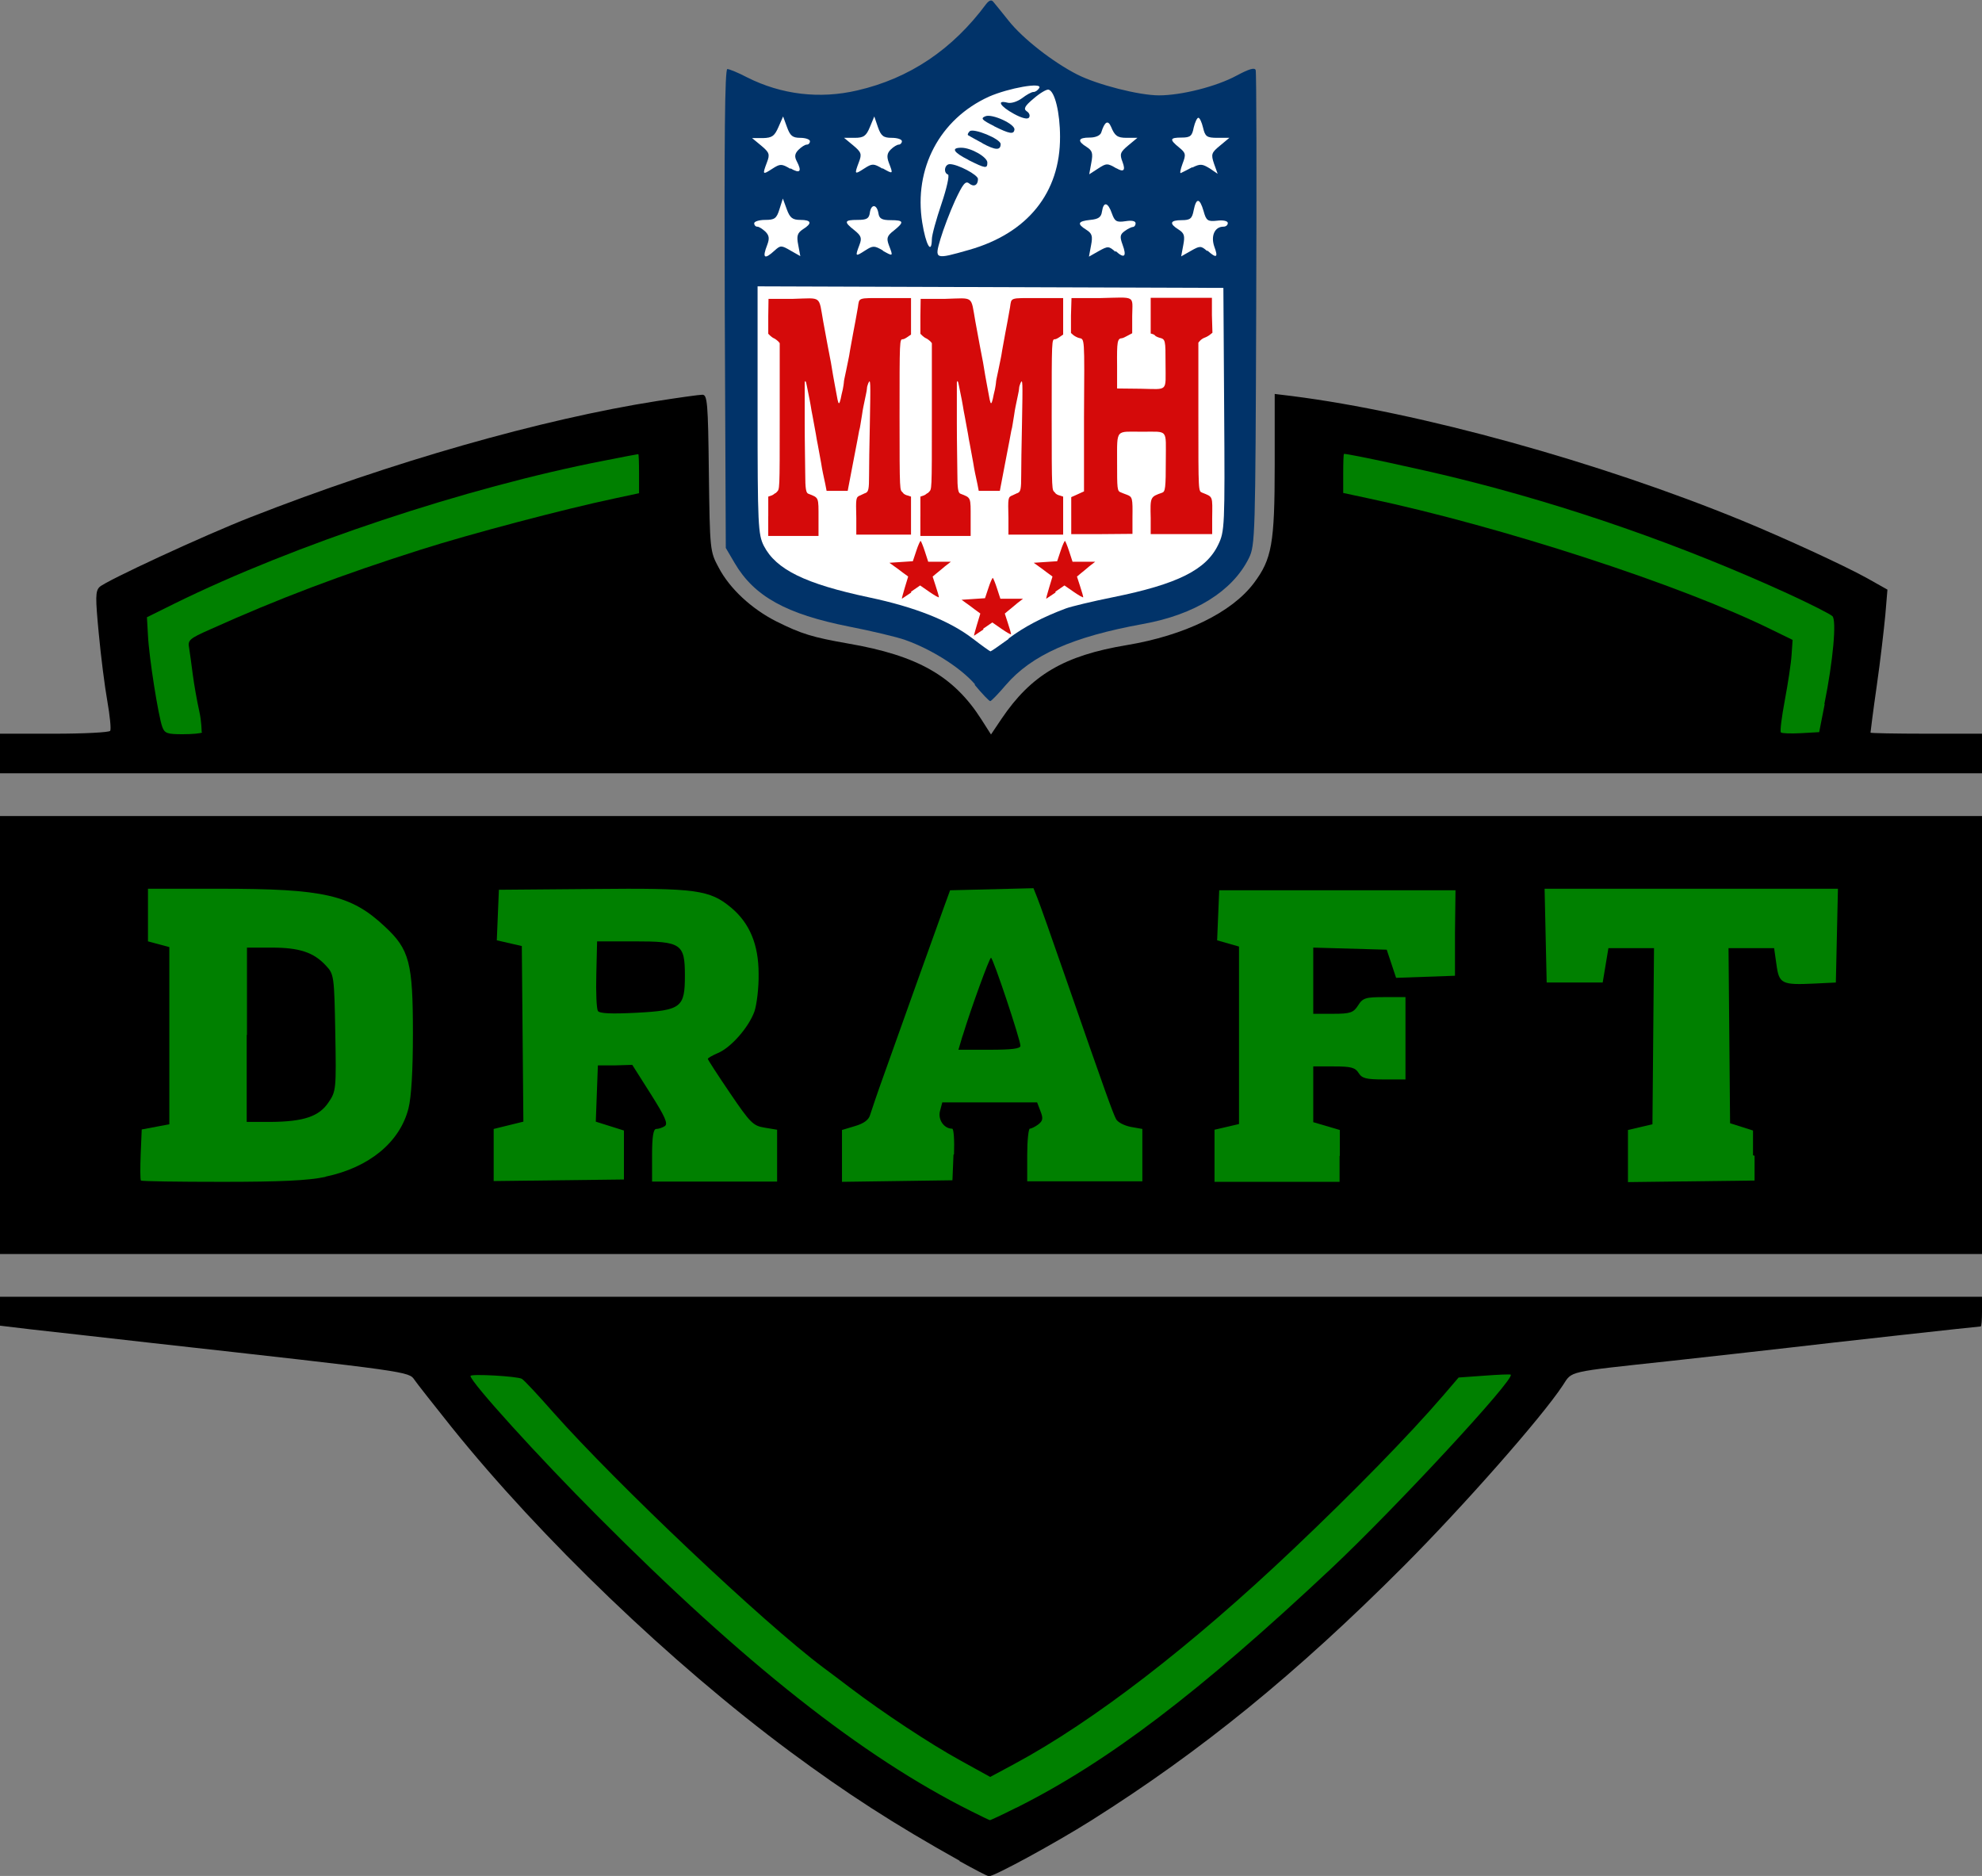 <?xml version="1.0" encoding="UTF-8"?>
<svg id="MMH_Draft_Icon" data-name="MMH Draft Icon" xmlns="http://www.w3.org/2000/svg" viewBox="0 0 76.08 72">
<rect x="0" y="0" width="76.08" height="72" fill="#808080" stroke="none"/>
<defs>
    <style>
      svg {
        color: green;
      }
    </style>
  </defs>
  <path id="Bottom_Background" data-name="Bottom Background" d="M36.84,71.42c-2.54-1.42-4.32-2.57-6.51-4.19-4.57-3.39-9.56-8.18-13-12.46-.67-.84-1.31-1.65-1.42-1.81-.22-.32-.16-.31-10.03-1.41-1.95-.22-4.06-.46-4.71-.53l-1.17-.14v-1.11h76.08v.57c0,.31-.02.57-.05.57-.09,0-5.8.63-7.4.82-.87.1-2.92.33-4.56.51-3.98.43-3.71.37-4.08.93-.81,1.23-3.8,4.62-6.09,6.92-4.14,4.15-7.79,7.12-12.01,9.78-1.38.87-3.75,2.16-3.93,2.14-.06,0-.57-.27-1.13-.58h0Z" fill="#000" stroke-width="0"/>
  <path id="Bottom_Border" data-name="Bottom Border" d="M39.02,69.38c3.51-1.76,7-4.41,12.07-9.17,2.49-2.34,7.09-7.31,6.9-7.45-.03-.02-.49,0-1.02.04l-.98.07-.6.7c-1.31,1.52-3.43,3.69-5.74,5.88-3.93,3.73-7.68,6.62-10.71,8.25l-.93.5-1.16-.64c-1.16-.64-2.95-1.82-4.24-2.8-.37-.28-.83-.63-1.01-.76-2.3-1.72-7.93-7.05-10.37-9.8-.58-.66-1.12-1.24-1.2-1.28-.17-.1-1.97-.2-1.97-.11,0,.23,2.62,3.12,4.88,5.38,5.64,5.67,10.15,9.23,14.33,11.32.38.19.71.35.73.35.02,0,.48-.21,1.01-.48h0Z" fill="currentColor" stroke-width="0"/>
  <g id="Draft">
    <polygon id="Letters_Background" data-name="Letters Background" points="0 39.72 0 31.32 38.04 31.32 76.08 31.32 76.08 39.72 76.08 48.13 38.04 48.13 0 48.13 0 39.72" fill="#000" stroke-width="0"/>
    <path id="Capital_D" data-name="Capital D" d="M12.5,45.16c1.67-.35,2.85-1.32,3.18-2.62.11-.44.17-1.43.17-2.88,0-2.71-.13-3.22-1.08-4.1-1.3-1.22-2.34-1.45-6.34-1.45h-2.75s0,1.01,0,1.01v1.01l.41.11.41.11v6.8l-.53.1-.53.1-.04.95c-.02.52-.02.98.01,1.01.03.03,1.43.05,3.12.05,2.23,0,3.31-.05,3.96-.19h0Z" fill="currentColor" stroke-width="0"/>
    <path id="Middle_of_D" data-name="Middle of D" d="M9.48,39.72v-3.35h.95c1.06,0,1.61.18,2.08.69.31.33.32.39.36,2.58.04,2.16.03,2.25-.26,2.67-.36.54-.95.74-2.22.75h-.92s0-3.34,0-3.34Z" fill="#000" stroke-width="0"/>
    <path id="Capital_R" data-name="Capital R" d="M23.95,44.34v-.95l-.54-.17-.54-.17.04-1.08.04-1.08h.66s.66-.02.66-.02l.71,1.12c.55.87.67,1.14.54,1.23-.09.06-.24.11-.33.11-.11,0-.16.29-.16,1.01v1.01h4.8v-1.99l-.48-.08c-.44-.07-.55-.18-1.33-1.33-.47-.69-.85-1.28-.85-1.31s.17-.13.38-.22c.51-.21,1.19-.99,1.41-1.6.09-.27.17-.92.16-1.44,0-1.14-.35-1.95-1.05-2.54-.83-.69-1.34-.76-5.33-.72l-3.59.03-.04.97-.04.97.48.11.48.11.03,3.37.03,3.37-.57.14-.57.14v2l2.5-.03,2.5-.03v-.95Z" fill="currentColor" stroke-width="0"/>
    <path id="Middle_of_R" data-name="Middle of R" d="M22.95,38.8c-.05-.08-.08-.71-.06-1.41l.03-1.26h1.43c1.8,0,1.94.09,1.94,1.31s-.13,1.34-1.85,1.43c-.98.05-1.43.03-1.49-.07Z" fill="#000" stroke-width="0"/>
    <path id="Capital_A" data-name="Capital A" d="M36.62,44.3c.02-.54-.01-.98-.07-.98-.31,0-.55-.34-.47-.67l.09-.34h3.64l.13.34c.11.28.09.37-.09.51-.12.09-.27.16-.32.16s-.1.45-.1,1.01v1.01h4.42v-2.01l-.45-.08c-.25-.05-.5-.18-.56-.3-.12-.23-.37-.91-1.9-5.32-.54-1.56-1.05-3-1.13-3.19l-.14-.35-1.6.04-1.6.04-.23.63c-.28.77-1.74,4.85-2.33,6.51-.24.66-.46,1.33-.51,1.48-.05.19-.24.33-.58.43l-.5.15v1.99l2.12-.03,2.12-.03.04-.98Z" fill="currentColor" stroke-width="0"/>
    <path id="Middle_of_A" data-name="Middle of A" d="M36.95,39.76c.33-1.08,1.03-3,1.09-3,.08,0,1.13,3.15,1.13,3.38,0,.11-.34.15-1.19.15h-1.19l.16-.54Z" fill="#000" stroke-width="0"/>
    <path id="Capital_F" data-name="Capital F" d="M51.43,44.36v-.99l-.51-.15-.51-.15v-2.14h.79c.65,0,.82.04.95.25.13.21.29.25.98.25h.82v-3.16h-.81c-.72,0-.83.03-1.01.32-.18.28-.3.32-.96.32h-.76v-2.54l1.41.04,1.41.04.18.54.18.54,1.13-.04,1.13-.04v-1.64s.02-1.64.02-1.64h-9.07l-.04.96-.04.96.42.12.42.12v6.81l-.47.11-.47.11v2h4.8v-.99Z" fill="currentColor" stroke-width="0"/>
    <path id="Capital_T" data-name="Capital T" d="M67.29,44.34v-.95l-.44-.14-.44-.14-.03-3.36-.03-3.36h1.75l.09.63c.1.74.2.79,1.46.73l.82-.04.04-1.8.04-1.8h-11.26l.04,1.8.04,1.8h2.15l.11-.66.11-.66h1.75l-.03,3.38-.03,3.38-.47.11-.47.11v2l2.43-.03,2.43-.03v-.95Z" fill="currentColor" stroke-width="0"/>
  </g>
  <g id="Background">
    <path id="Upper_Background" data-name="Upper Background" d="M0,28.92v-.76h2.08c1.14,0,2.11-.05,2.15-.11.04-.06-.01-.57-.11-1.14-.1-.56-.25-1.74-.33-2.61-.13-1.37-.13-1.61.03-1.77.23-.23,4.03-1.99,5.8-2.68,5.41-2.12,11.16-3.76,15.61-4.46.83-.13,1.61-.24,1.73-.24.19,0,.22.28.25,3,.04,2.97.04,3.01.38,3.64.42.8,1.26,1.58,2.21,2.06.96.48,1.39.61,2.76.85,2.67.46,4.05,1.25,5.11,2.91l.37.58.41-.61c1.13-1.67,2.39-2.42,4.8-2.82,2.22-.37,4.03-1.25,4.88-2.38.69-.92.8-1.51.8-4.55v-2.71l.66.08c4.89.62,11.8,2.53,17.28,4.78,1.65.68,3.89,1.71,4.78,2.2l.8.45-.08.96c-.05.53-.19,1.76-.33,2.73s-.24,1.78-.24,1.8.97.04,2.15.04h2.15v1.52H0v-.76Z" fill="#000" stroke-width="0"/>
    <path id="Up_Right_Border" data-name="Up Right Border" d="M7.74,28.09s0-.39-.09-.79c-.09-.4-.2-1.03-.25-1.41-.05-.38-.11-.84-.14-1.02-.06-.3.01-.36.8-.71,2.62-1.18,5.02-2.09,8.11-3.07,1.92-.61,5.49-1.55,7.38-1.95l.98-.21v-.75c0-.41-.01-.75-.03-.75-.02,0-.61.11-1.31.25-5.3,1.03-11.91,3.23-16.48,5.48l-1.07.53.04.7c.04.84.4,3.11.55,3.51.09.25.2.28.78.28.37,0,.71-.03.75-.07h0Z" fill="currentColor" stroke-width="0"/>
    <path id="Up_Left_Border" data-name="Up Left Border" d="M70.03,27.02c.34-1.68.47-3.2.31-3.37-.08-.08-.85-.47-1.72-.87-4.07-1.86-8.41-3.37-12.66-4.42-1.37-.34-4.15-.94-4.37-.94-.02,0-.03.34-.03.75v.75l.98.21c5.09,1.08,11.99,3.32,15.47,5.04l.8.39-.04.58c-.02.32-.14,1.1-.26,1.74s-.19,1.19-.15,1.23.38.05.77.03l.7-.04.21-1.07Z" fill="currentColor" stroke-width="0"/>
    <path id="Background_Blue" data-name="Background Blue" d="M37.43,26.27c-.55-.64-1.67-1.35-2.69-1.71-.31-.11-1.27-.34-2.14-.51-2.42-.48-3.65-1.16-4.4-2.44l-.34-.58-.04-9.19c-.02-6.44,0-9.19.1-9.19.07,0,.42.14.76.32,1.31.66,2.78.84,4.23.5,2-.46,3.65-1.57,4.94-3.31.11-.14.2-.18.27-.1.06.07.33.4.6.74.54.68,1.69,1.58,2.63,2.06.77.39,2.37.8,3.14.8.86,0,2.21-.34,2.98-.76.47-.25.69-.32.73-.21.03.09.04,4.22.02,9.19-.03,8.71-.04,9.05-.28,9.54-.63,1.27-2.07,2.17-4.07,2.53-2.7.49-4.27,1.19-5.26,2.34-.29.34-.56.62-.6.62s-.31-.28-.6-.63h0Z" fill="#013369" stroke-width="0"/>
    <path id="Background_White" data-name="Background White" d="M38.71,24.51c.6-.45,1.3-.82,2.21-1.16.19-.07,1.01-.27,1.81-.43,2.47-.5,3.57-1.05,4.03-2.01.25-.51.26-.72.23-5.2l-.03-4.66-8.94-.03-8.94-.03v4.74c0,4.43.02,4.78.24,5.22.47.91,1.59,1.46,4.05,1.98,1.75.37,3.07.89,3.97,1.58.35.27.66.49.68.49.02,0,.33-.21.7-.48h0Z" fill="#fff" stroke-width="0"/>
  </g>
  <g id="Football">
    <path id="Football-2" data-name="Football" d="M37.2,9.59c2.25-.64,3.5-2.2,3.49-4.34,0-.92-.2-1.75-.44-1.81-.07-.02-.33.13-.57.34-.35.29-.4.4-.27.49.1.06.14.17.09.24-.05.08-.27.03-.58-.14-.53-.29-.68-.54-.25-.43.14.04.38-.04.56-.17.17-.13.36-.24.44-.24s.17-.07.22-.15c.15-.24-1.18,0-1.93.33-1.89.86-2.89,2.76-2.56,4.83.14.87.36,1.25.37.64,0-.16.17-.77.37-1.36s.31-1.09.25-1.12c-.19-.07-.13-.4.07-.4.3,0,1.08.41,1.08.57,0,.24-.16.32-.34.17-.14-.11-.24.02-.54.66-.2.44-.45,1.1-.56,1.47-.23.79-.23.8,1.1.42Z" fill="#fff" stroke-width="0"/>
    <path id="Lower_Lace" data-name="Lower Lace" d="M37.18,6.14c-.58-.29-.69-.47-.28-.47.38,0,1,.36,1,.57,0,.24-.07.23-.73-.1Z" fill="#013369" stroke-width="0"/>
    <path id="Middle_Lace" data-name="Middle Lace" d="M37.72,5.5c-.28-.15-.53-.29-.56-.31-.03-.02,0-.09.06-.15.14-.14,1.19.29,1.19.49,0,.25-.2.24-.7-.03Z" fill="#013369" stroke-width="0"/>
    <path id="Upper_Lace" data-name="Upper Lace" d="M38.16,4.84c-.48-.24-.53-.3-.33-.38.26-.1,1.13.3,1.11.51-.02.2-.19.17-.79-.13Z" fill="#013369" stroke-width="0"/>
  </g>
  <g id="Stars">
    <path id="Left_L_Lower_Star" data-name="Left L Lower Star" d="M29.73,9.62c.23-.21.26-.21.62,0l.37.21-.08-.43c-.07-.35-.03-.46.18-.6.37-.23.33-.36-.1-.36-.3,0-.4-.08-.52-.41l-.15-.41-.13.41c-.11.36-.19.41-.55.41-.23,0-.42.06-.42.13s.05.13.12.13.2.09.31.19c.15.15.16.27.07.51-.2.51-.11.58.29.21Z" fill="#fff" stroke-width="0"/>
    <path id="Left_R_Lower_Star" data-name="Left R Lower Star" d="M33.88,9.62c.41.23.41.23.24-.21-.1-.27-.07-.36.19-.56.41-.33.39-.4-.12-.4-.34,0-.44-.06-.47-.26-.06-.36-.28-.37-.33-.03-.03.23-.12.28-.47.28-.52,0-.54.07-.12.4.26.21.29.3.19.56-.17.45-.16.46.21.22.31-.2.36-.2.7,0h0Z" fill="#fff" stroke-width="0"/>
    <path id="Right_L_Lower_Star" data-name="Right L Lower Star" d="M42.83,9.64c.33.3.43.21.26-.25-.11-.3-.1-.39.08-.52.12-.09.27-.16.32-.16s.1-.06.1-.14c0-.09-.15-.12-.39-.08-.34.05-.41.01-.52-.3-.15-.43-.32-.47-.38-.07-.03.22-.14.29-.45.32-.48.05-.52.15-.15.38.22.14.25.24.18.6l-.08.43.37-.21c.36-.2.39-.2.64.02h0Z" fill="#fff" stroke-width="0"/>
    <path id="Right_R_Lower_Star" data-name="Right R Lower Star" d="M46.35,9.62c.35.31.42.27.26-.16-.14-.41.02-.76.35-.76.1,0,.17-.06.17-.14s-.18-.12-.41-.09c-.36.04-.42,0-.52-.37-.15-.51-.28-.52-.38-.03-.06.32-.13.38-.46.38-.45,0-.49.13-.12.36.22.14.25.24.18.6l-.08.43.37-.21c.35-.2.39-.2.62,0h0Z" fill="#fff" stroke-width="0"/>
    <path id="Left_L_Upper_Star" data-name="Left L Upper Star" d="M30.34,6.46c.38.22.45.12.24-.28-.09-.17-.07-.29.07-.43.11-.11.25-.2.32-.2s.12-.06.12-.13-.17-.13-.37-.13c-.3,0-.39-.08-.51-.41l-.15-.41-.18.41c-.15.34-.24.41-.59.42h-.42s.35.29.35.29c.31.26.34.33.22.64-.18.48-.17.49.2.25.31-.2.36-.2.7,0h0Z" fill="#fff" stroke-width="0"/>
    <path id="Left_R_Upper_Star" data-name="Left R Upper Star" d="M33.88,6.46c.41.23.41.23.24-.21-.09-.24-.07-.37.07-.51.11-.11.25-.19.31-.19s.12-.06.12-.13-.17-.13-.39-.13c-.32,0-.41-.07-.53-.41l-.14-.41-.17.41c-.14.34-.24.41-.58.41h-.41s.35.29.35.29c.31.26.34.33.22.64-.18.48-.17.49.2.25.31-.2.36-.2.7,0Z" fill="#fff" stroke-width="0"/>
    <path id="Right_L_Upper_Star" data-name="Right L Upper Star" d="M42.86,6.46q.41.24.23-.24c-.12-.31-.09-.38.22-.64l.35-.29h-.42c-.35,0-.45-.08-.59-.42q-.18-.42-.38.22c-.04.11-.21.19-.44.19-.45,0-.49.13-.12.36.22.14.25.24.18.61l-.08.44.34-.22c.32-.21.36-.21.7-.01Z" fill="#fff" stroke-width="0"/>
    <path id="Right_R_Upper_Star" data-name="Right R Upper Star" d="M45.77,6.43c.3-.15.38-.14.66.03l.31.21-.14-.39c-.12-.36-.1-.42.23-.69l.36-.3h-.46c-.41,0-.47-.05-.55-.39-.05-.21-.13-.38-.18-.38s-.13.17-.18.38c-.06.32-.13.38-.46.38-.46,0-.48.07-.1.38.26.21.27.27.13.63-.08.22-.11.38-.06.35.05-.02.24-.12.43-.22Z" fill="#fff" stroke-width="0"/>
  </g>
  <g id="Letters">
    <path id="Star" d="M37.74,24.13l.35-.24.36.25c.19.13.36.23.36.2s-.05-.21-.12-.42l-.12-.37.13-.11c.08-.06.23-.19.35-.29l.22-.17h-.87l-.13-.4c-.07-.22-.15-.4-.16-.4-.02,0-.1.17-.17.39l-.13.39-.45.03-.45.03.36.26c.19.15.36.26.36.27s-.06.2-.13.43c-.07.23-.12.42-.11.42,0,0,.17-.11.36-.24h0Z" fill="#d50a0a" stroke-width="0"/>
    <path id="Star-2" data-name="Star" d="M34.97,22.71l.35-.24.36.25c.19.13.36.23.36.2s-.05-.21-.12-.42l-.12-.37.13-.11c.08-.06.23-.19.35-.29l.22-.17h-.87l-.13-.4c-.07-.22-.15-.4-.16-.4-.02,0-.1.17-.17.39l-.13.39-.45.03-.45.03.36.26c.19.15.36.26.36.27s-.06.2-.13.43c-.07.23-.12.42-.11.42,0,0,.17-.11.36-.24h0Z" fill="#d50a0a" stroke-width="0"/>
    <path id="Star-3" data-name="Star" d="M40.51,22.71l.35-.24.36.25c.19.13.36.23.36.2s-.05-.21-.12-.42l-.12-.37.13-.11c.08-.06.23-.19.35-.29l.22-.17h-.87l-.13-.4c-.07-.22-.15-.4-.16-.4-.02,0-.1.17-.17.39l-.13.39-.45.03-.45.03.36.26c.19.15.36.26.36.27s-.06.2-.13.43c-.07.23-.12.42-.11.42,0,0,.17-.11.36-.24h0Z" fill="#d50a0a" stroke-width="0"/>
    <path id="Upper_M" data-name="Upper M" d="M29.49,19.79v-.73l.12-.04c.06-.02.12-.07.13-.08.05-.03.04-.01.07-.05.12-.13.12.04.12-2.92v-2.8l-.06-.07s-.1-.09-.15-.11c-.05-.02-.12-.07-.16-.11l-.07-.07v-.67s.01-.67.01-.67h.95c1.11-.03.97-.14,1.15.87.16.87.21,1.14.26,1.39.02.09.05.26.07.39.04.27.18,1,.22,1.22.04.19.07.18.12-.03.02-.09.05-.26.08-.36.02-.11.04-.22.04-.25s.01-.1.02-.15c.01-.05.04-.2.07-.33s.06-.31.08-.39.05-.26.07-.39c.04-.23.08-.43.12-.66.03-.14.15-.8.18-.98.06-.39-.03-.36,1.06-.36h.98v1.4l-.13.09c-.07.05-.15.09-.18.09-.13,0-.13-.02-.13,2.97s.01,2.79.12,2.91c.03.03-.02,0,.02.02,0,.03.11.09.18.1l.12.04v1.46h-2.1v-.64c-.02-.77-.02-.8.16-.87.07-.03.16-.08.2-.09.11-.05.13-.16.13-.67,0-.26.01-1.15.03-1.98.03-1.63.03-1.76-.06-1.56-.03.07-.05.15-.05.19s-.02.15-.04.24c-.09.43-.12.56-.15.78-.02.13-.05.3-.06.37-.01.07-.03.18-.05.24-.01.06-.11.6-.23,1.21l-.21,1.1h-.81l-.05-.26c-.03-.14-.07-.33-.09-.42-.02-.09-.05-.26-.07-.39-.04-.22-.06-.34-.13-.71-.02-.09-.05-.26-.07-.39-.04-.22-.06-.34-.13-.71-.02-.09-.05-.26-.07-.39s-.06-.32-.08-.42c-.02-.1-.05-.26-.07-.35-.03-.18-.07-.22-.08-.11,0,.04,0,.73,0,1.54,0,.81.02,1.68.02,1.95,0,.58.03.74.12.77.41.16.39.12.39.94v.68h-1.93v-.73Z" fill="#d50a0a" stroke-width="0"/>
    <path id="Upper_M-2" data-name="Upper M" d="M35.33,19.79v-.73l.12-.04c.06-.02.12-.07.13-.08.05-.03.04-.01.07-.05.12-.13.12.04.12-2.92v-2.8l-.06-.07s-.1-.09-.15-.11c-.05-.02-.12-.07-.16-.11l-.07-.07v-.67s.01-.67.01-.67h.95c1.11-.03.97-.14,1.15.87.16.87.21,1.14.26,1.39.02.09.05.26.07.39.04.27.18,1,.22,1.22.04.19.07.18.12-.03.02-.09.05-.26.08-.36.02-.11.04-.22.04-.25s.01-.1.02-.15c.01-.05.04-.2.07-.33s.06-.31.08-.39.05-.26.07-.39c.04-.23.08-.43.12-.66.03-.14.15-.8.18-.98.06-.39-.03-.36,1.06-.36h.98v1.4l-.13.09c-.07.05-.15.09-.18.09-.13,0-.13-.02-.13,2.97s.01,2.79.12,2.91c.03.03-.02,0,.02.02,0,.03.11.09.18.1l.12.04v1.46h-2.1v-.64c-.02-.78-.02-.8.16-.87.07-.03.16-.08.2-.09.11-.05.13-.16.13-.67,0-.26.01-1.15.03-1.98.03-1.63.03-1.76-.06-1.56-.03.07-.05.15-.05.19s-.02.15-.04.24c-.09.43-.12.56-.15.78-.02.13-.05.3-.06.37-.01.07-.03.18-.05.24-.01.06-.11.6-.23,1.21l-.21,1.1h-.81l-.05-.26c-.03-.14-.07-.33-.09-.42-.02-.09-.05-.26-.07-.39-.04-.22-.06-.34-.13-.71-.02-.09-.05-.26-.07-.39-.04-.22-.06-.34-.13-.71-.02-.09-.05-.26-.07-.39s-.06-.32-.08-.42c-.02-.1-.05-.26-.07-.35-.03-.18-.07-.22-.08-.11,0,.04,0,.73,0,1.54,0,.81.02,1.68.02,1.95,0,.58.03.74.12.77.41.16.39.12.39.94v.68h-1.93v-.73Z" fill="#d50a0a" stroke-width="0"/>
    <path id="Upper_H" data-name="Upper H" d="M41.12,19.81v-.73s.16-.07.16-.07c.08-.04.19-.09.24-.11l.09-.04v-2.84c.02-3.18.03-2.99-.2-3.05-.07-.02-.16-.07-.21-.11l-.09-.08v-.67s.02-.67.02-.67h1.1c1.39-.03,1.24-.12,1.23.69v.66s-.17.09-.17.09c-.09.05-.19.1-.22.1-.18.01-.2.12-.19,1.06v.87s.91.01.91.01c1.07.02.95.13.95-.94,0-.94,0-.96-.24-1.02-.07-.02-.15-.06-.16-.08s-.06-.05-.1-.06l-.07-.02v-1.37h2.35v.67s.02.67.02.67l-.1.08c-.05.04-.14.09-.2.11s-.13.07-.17.11l-.07.08v2.81c0,3,0,2.88.15,2.95.42.17.39.11.38.98v.61h-2.36v-.62c-.02-.81-.02-.81.44-.97.12-.04.14-.18.14-1.25,0-1.21.11-1.09-.91-1.09s-.96-.13-.96,1.12c0,1.09,0,1.16.15,1.21.04.02.15.06.23.09.21.08.22.13.21.88v.62s-1.18.01-1.18.01h-1.17s0-.71,0-.71Z" fill="#d50a0a" stroke-width="0"/>
  </g>
</svg>